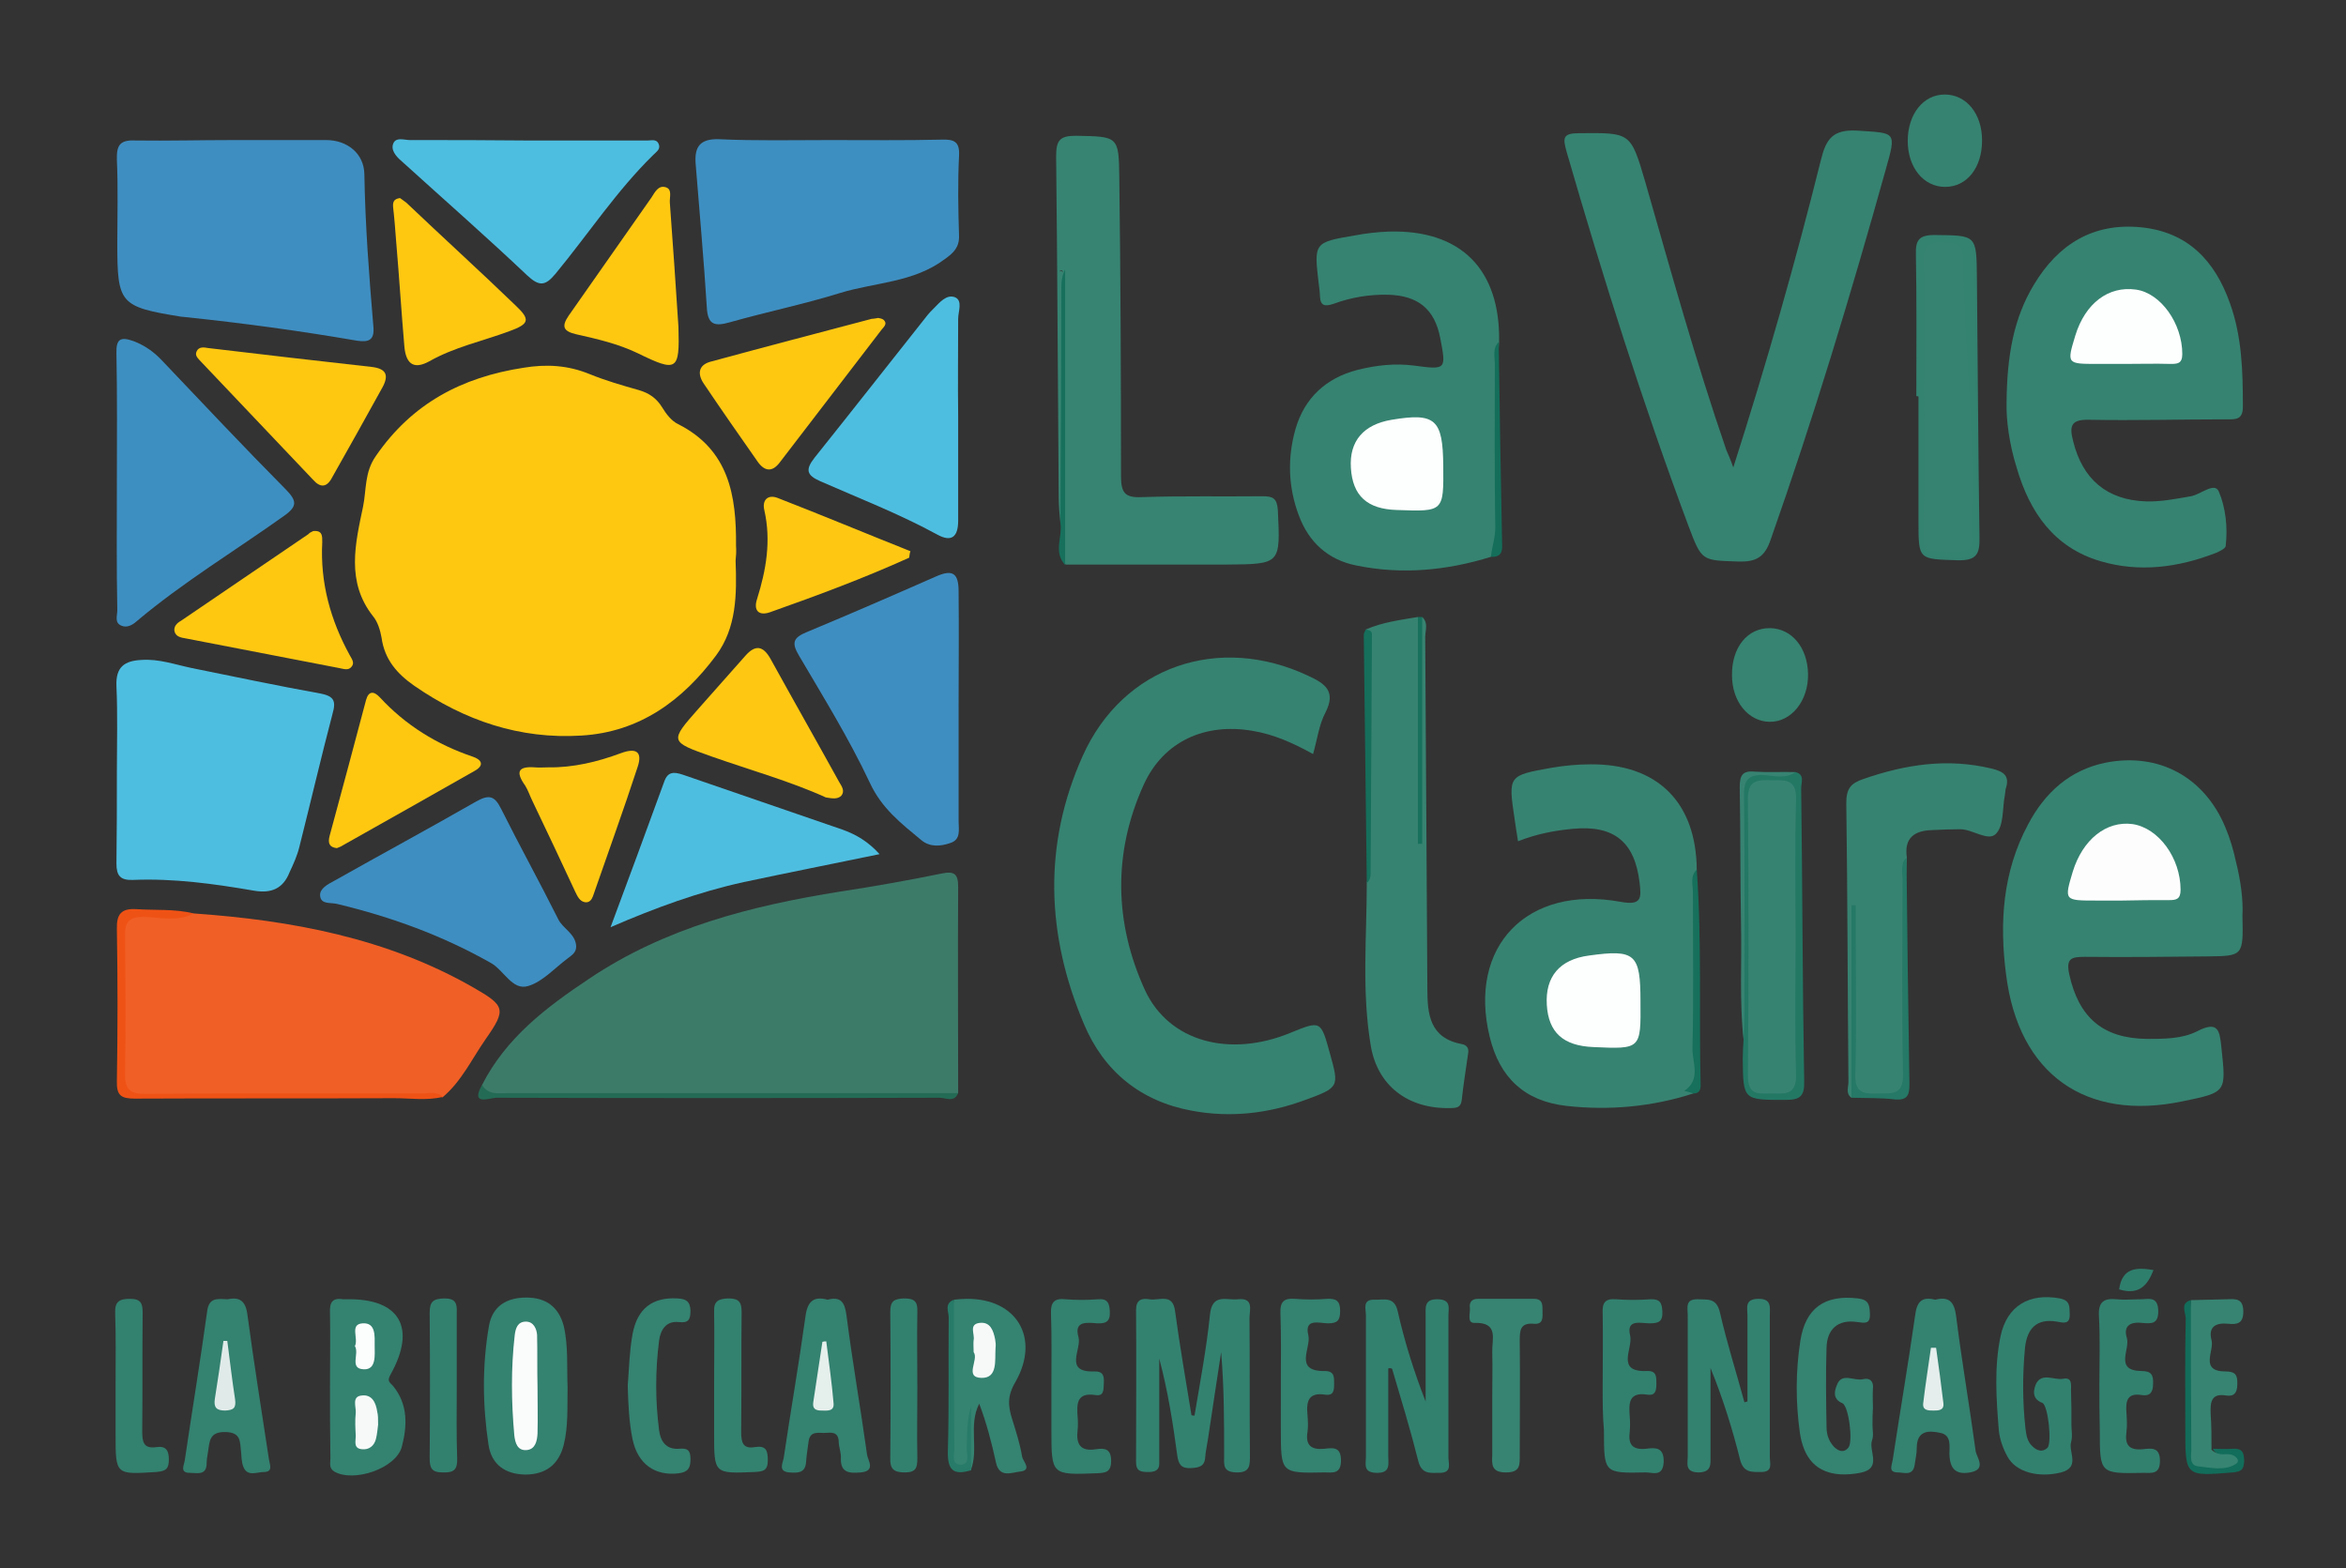 <?xml version="1.0" encoding="utf-8"?>
<!-- Generator: Adobe Illustrator 24.1.2, SVG Export Plug-In . SVG Version: 6.00 Build 0)  -->
<svg version="1.1" id="Calque_1" xmlns="http://www.w3.org/2000/svg" xmlns:xlink="http://www.w3.org/1999/xlink" x="0px" y="0px"
	 viewBox="0 0 546 365" style="enable-background:new 0 0 546 365;" xml:space="preserve">
<rect x="0" y="0" width="546" height="365" fill="#333333" stroke="none"/>
<style type="text/css">
	.st0{fill:#FEC811;}
	.st1{fill:#3D7B69;}
	.st2{fill:#F05F26;}
	.st3{fill:#368371;}
	.st4{fill:#3F8EC1;}
	.st5{fill:#378371;}
	.st6{fill:#4EBEE0;}
	.st7{fill:#3E8FC1;}
	.st8{fill:#378472;}
	.st9{fill:#3E8EC1;}
	.st10{fill:#338270;}
	.st11{fill:#FEC812;}
	.st12{fill:#32816F;}
	.st13{fill:#348270;}
	.st14{fill:#358371;}
	.st15{fill:#33816F;}
	.st16{fill:#368471;}
	.st17{fill:#33826F;}
	.st18{fill:#237864;}
	.st19{fill:#EF5215;}
	.st20{fill:#257966;}
	.st21{fill:#246B55;}
	.st22{fill:#16705B;}
	.st23{fill:#156F5B;}
	.st24{fill:#378372;}
	.st25{fill:#146E5A;}
	.st26{fill:#17705C;}
	.st27{fill:#126D5A;}
	.st28{fill:#277B68;}
	.st29{fill:#17715C;}
	.st30{fill:#2F7F6D;}
	.st31{fill:#FDFDFD;}
	.st32{fill:#FDFEFE;}
	.st33{fill:#FAFBFB;}
	.st34{fill:#F6F9F8;}
	.st35{fill:#FCFDFD;}
	.st36{fill:#E5EEEC;}
	.st37{fill:#E0EBE9;}
	.st38{fill:#E5EFEC;}
</style>
<g>
	<path class="st0" d="M171.2,130.5c0.3,8,0.2,15.6-4.5,22c-7.8,10.5-17.8,17.9-31.4,18.7c-14.3,0.9-27.2-3.5-38.9-11.6
		c-4-2.8-6.9-6.1-7.6-11.2c-0.3-1.7-0.9-3.7-2-5c-6.3-8-4.1-16.9-2.3-25.5c0.8-3.9,0.3-8,3-11.8c8.4-12.2,20-18.3,34.3-20.5
		c5.4-0.9,10.4-0.6,15.5,1.5c3.7,1.5,7.5,2.6,11.4,3.7c2.4,0.7,4.1,1.9,5.4,4c0.9,1.5,2.2,3.2,3.7,3.9c11.9,6,13.6,16.7,13.5,28.3
		C171.4,128.3,171.3,129.6,171.2,130.5z"/>
	<path class="st1" d="M112.2,252.5c5.6-11,15-18.1,24.9-24.7c17.7-11.9,37.8-17,58.5-20.3c7.9-1.2,15.8-2.6,23.6-4.2
		c2.9-0.6,3.8,0.1,3.8,3.1c-0.1,16,0,32,0,48c-1.2,0.8-2.6,0.5-3.9,0.5c-33.9,0-67.8,0-101.8,0C115.3,254.9,112.7,255.9,112.2,252.5
		z"/>
	<path class="st2" d="M45.1,212.6c22.7,1.6,44.9,5.7,65,17.2c7.5,4.3,7.8,5.1,2.9,12.1c-3.2,4.6-5.6,9.8-10,13.5
		c-1.8-0.7-3.6-0.4-5.4-0.4c-21.4,0-42.8-0.1-64.2,0.1c-3.8,0-5.4-0.8-5.3-4.9c0.2-10.8,0.2-21.6,0-32.4c-0.1-3.8,1.2-5.4,5.2-5.3
		C37.2,212.4,41.1,213.1,45.1,212.6z"/>
	<path class="st3" d="M403.4,108.8c7.8-24.4,14.5-47.9,20.4-71.6c1.2-4.9,2.8-7.1,8.4-6.8c9.1,0.6,9.2,0.1,6.7,9
		c-8.1,29-16.8,57.8-26.8,86.2c-1.4,4.1-3.4,5.2-7.4,5.1c-8.6-0.3-8.6,0-11.7-8.2c-10.7-28.7-19.9-57.8-28.4-87.2
		c-0.9-3.2-0.9-4.3,2.9-4.3c12-0.1,12-0.3,15.4,11.3c6,20.9,11.8,41.9,18.9,62.5C402.2,105.7,402.7,106.8,403.4,108.8z"/>
	<path class="st3" d="M305.6,175.5c-4.7-2.6-9.2-4.6-14.1-5.4c-11-1.9-20.7,2.4-25.3,12.5c-7.2,15.8-6.9,32.2,0.3,47.9
		c5.6,12,19.7,15.7,33.8,9.9c7.1-2.9,7.1-2.9,9.2,4.7c2.2,7.9,2.2,8-5.7,10.9c-8.6,3.2-17.5,4.2-26.5,2.5
		c-11.9-2.2-20.4-9.2-25-20.1c-8.8-20.7-9.6-41.8-0.3-62.5c9.4-20.9,31.7-28.4,52.5-18.6c3.9,1.8,6.5,3.6,4,8.5
		C307,168.6,306.6,172,305.6,175.5z"/>
	<path class="st3" d="M521.9,213.1c0.2,9.4,0.2,9.4-8.2,9.5c-9.5,0.1-19,0.2-28.5,0.1c-3.2,0-4.4,0.4-3.6,4.1
		c2.2,10,7.8,14.9,18.1,15c4,0,8.2,0,11.7-1.8c4.9-2.5,5.2-0.1,5.6,3.8c1.1,10.4,1.3,10.4-8.9,12.5c-22.7,4.8-38.3-6.3-41.2-29.4
		c-1.6-12.1-0.8-24,5.1-35c3.9-7.4,9.7-12.7,18.1-14.4c12.3-2.4,22.9,3.3,27.8,15c1.1,2.6,1.9,5.3,2.5,8.1
		C521.5,205,522.1,209.5,521.9,213.1z"/>
	<path class="st3" d="M467,93.7c0.1-10.8,1.6-19.6,6.4-27.5c5.6-9.3,13.7-14.4,24.9-13.3c10.9,1.1,17.2,7.8,20.7,17.7
		c2.8,7.8,3,15.9,3,24.1c0,3.1-1.8,2.9-3.9,2.9c-10.6,0-21.3,0.3-31.9,0.1c-4.3-0.1-4.6,1.5-3.7,5c2.2,8.9,7.9,13.7,17,14
		c3.5,0.1,6.9-0.6,10.4-1.2c2.3-0.4,5.5-3.4,6.5-1.1c1.6,3.8,2.1,8.3,1.6,12.7c-0.1,0.6-1.4,1.2-2.3,1.6c-8.8,3.4-17.8,4.6-26.9,1.9
		c-10.8-3.2-16.4-11.4-19.4-21.6C467.6,103.3,466.9,97.7,467,93.7z"/>
	<path class="st4" d="M54.4,32.6c7.2,0,14.3,0,21.5,0c4.9,0,8.8,3.1,8.9,7.9C85,52.4,85.9,64.2,86.9,76c0.3,3.2-1.1,3.7-3.8,3.3
		c-13.3-2.3-26.6-4.1-40-5.5c-0.3,0-0.7-0.1-1-0.1c-14.2-2.3-14.8-3-14.8-17c0-6.5,0.2-13-0.1-19.5c-0.1-3.4,0.7-4.7,4.4-4.5
		C39.1,32.8,46.8,32.6,54.4,32.6z"/>
	<path class="st5" d="M394.1,254.5c-9.6,3.1-19.5,4-29.5,2.9c-9.8-1.1-15.6-6.6-17.9-16.1c-5.1-21,8.7-35.4,30.5-31.4
		c4.9,0.9,4.8-0.9,4.4-4.4c-1.1-9.5-5.9-13.5-15.5-12.6c-4.3,0.4-8.5,1.2-12.8,2.9c-0.3-2-0.6-3.6-0.8-5.2
		c-1.5-10.1-1.5-10.1,8.6-11.9c2.9-0.5,6-0.8,8.9-0.8c15.7-0.2,24.8,8.8,24.9,24.6c-1.1,4.3-0.1,8.5,0,12.8
		c0.2,11.5,0,22.9,0.1,34.4C395,251.4,394.4,252.9,394.1,254.5z"/>
	<path class="st3" d="M347,129.6c-10.3,3.2-20.8,4.2-31.4,2c-6.5-1.3-11-5.4-13.3-11.6c-2.5-6.6-2.7-13.4-0.8-20.1
		c2.1-7.3,7.1-11.9,14.4-13.8c4.4-1.1,8.8-1.6,13.3-1c7.4,1,7.4,0.9,6-6.4c-1.3-6.8-5.2-9.9-12.1-10.1c-4.4-0.1-8.6,0.6-12.7,2.1
		c-2.1,0.7-3.1,0.5-3.2-1.8c0-1-0.2-2-0.3-3c-1.1-9.4-1.1-9.5,8.4-11.1c2.6-0.5,5.3-0.8,7.9-0.9c16.8-0.5,26,8.8,25.7,25.7
		c-0.9,9.9-0.6,19.9-0.2,29.8c0.2,5.3,0,10.6,0.3,15.9C349.1,127.1,348,128.3,347,129.6z"/>
	<path class="st6" d="M27.2,179.6c0-6.6,0.2-13.3-0.1-19.9c-0.2-4.5,1.9-5.9,5.8-6.1c4.1-0.3,7.9,1.1,11.8,1.9
		c9.9,2,19.8,4.1,29.8,5.9c3.1,0.6,3.8,1.6,2.9,4.7c-2.7,10.3-5.1,20.6-7.7,30.9c-0.5,2.1-1.4,4.1-2.3,6c-1.5,3.8-4.2,5-8.3,4.3
		c-9.3-1.6-18.7-2.9-28.2-2.5c-2.9,0.1-3.8-1-3.8-3.8C27.2,193.9,27.2,186.7,27.2,179.6z"/>
	<path class="st7" d="M193.2,32.6c8.7,0,17.3,0.1,26-0.1c2.9-0.1,4.2,0.5,4,3.8c-0.3,6.2-0.2,12.3,0,18.5c0.1,2.7-1.2,4-3.3,5.5
		c-7.3,5.5-16.3,5.4-24.4,7.9c-8.4,2.6-17.1,4.4-25.6,6.8c-3.5,1-5.2,0.7-5.4-3.5c-0.7-11.1-1.7-22.2-2.6-33.4
		c-0.3-3.9,1-5.8,5.3-5.7C175.9,32.8,184.5,32.6,193.2,32.6z"/>
	<path class="st8" d="M246.8,121.8c-0.2-2-0.4-4-0.4-5.9c-0.2-26.5-0.3-53-0.6-79.5c0-3.7,0.8-4.8,4.6-4.8c9.8,0.2,10,0,10.1,9.7
		c0.3,23.2,0.4,46.3,0.4,69.5c0,3.9,0.9,5.1,4.9,4.9c9.3-0.3,18.7-0.1,28-0.2c2.4,0,3.4,0.4,3.6,3.2c0.6,12.6,0.7,12.6-11.9,12.7
		c-12.5,0-25,0-37.5,0c-0.9-1.7-0.4-3.6-0.4-5.4c0-19.4,0-38.8,0-58.3c0-1.5,0.1-3.1-0.3-4.6c-0.4-0.6-1,0.4-0.5,0
		c0.2-0.2,0.3,0,0.5,0.2c0.6,0.9,0.3,1.9,0.3,2.8c0,17.3,0,34.5,0,51.8C247.5,119.3,247.9,120.7,246.8,121.8z"/>
	<path class="st7" d="M27.2,112.2c0-10,0.1-19.9-0.1-29.9c-0.1-3.4,0.9-4,4-2.9c2.6,1,4.7,2.5,6.5,4.4c9.6,10.1,19.2,20.3,29,30.2
		c2.4,2.5,2.7,3.8-0.4,6c-11.5,8.2-23.6,15.5-34.4,24.6c-1,0.9-2.3,1.6-3.6,1c-1.6-0.7-0.9-2.3-0.9-3.6
		C27.1,132.2,27.2,122.2,27.2,112.2z"/>
	<path class="st5" d="M331,143.6c1.5,1.4,0.7,3.1,0.7,4.7c0.2,27.3,0.3,54.5,0.5,81.8c0,5.9,0.5,11.5,8,12.9
		c1.1,0.2,1.7,0.9,1.5,2.1c-0.5,3.6-1.1,7.2-1.5,10.9c-0.2,1.8-1.2,1.9-2.8,1.9c-9.7,0.2-16.9-5.2-18.4-14.7
		c-2.1-12.5-0.9-25.2-0.9-37.8c1-3.2,0.4-6.6,0.4-9.8c0.3-16.4-0.2-32.8-0.6-49.1c3.9-1.7,8-2.2,12.1-2.9c1,4.2,0.4,8.6,0.4,12.8
		c0.1,13.4,0,26.8,0,39.5c0.5-0.8,0-2.5,0-4.1c0-14.4,0-28.9,0-43.3C330.5,146.9,330.1,145.2,331,143.6z"/>
	<path class="st4" d="M223.1,164.6c0,8.8,0,17.7,0,26.5c0,1.9,0.6,4.3-1.9,5.1c-2.3,0.8-4.7,1-6.7-0.6c-4.7-3.9-9.3-7.4-12.1-13.5
		c-4.8-10.2-10.8-19.9-16.5-29.6c-1.7-2.9-1.3-4.1,1.9-5.4c10.1-4.2,20.2-8.6,30.2-13c3.7-1.6,5.1-0.7,5.1,3.5
		C223.2,146.6,223.1,155.6,223.1,164.6z"/>
	<path class="st5" d="M430.9,255.5c-1.4-1-0.7-2.4-0.7-3.7c-0.2-21.6-0.2-43.3-0.5-64.9c0-3.3,1-4.6,4-5.6
		c9.8-3.4,19.6-4.9,29.9-2.4c2.8,0.7,4.2,1.7,3.2,4.7c-0.1,0.5-0.1,1-0.2,1.5c-0.6,3.1-0.2,7.1-2.1,9c-1.8,1.8-5.4-1.1-8.3-1.1
		c-2.2,0-4.3,0.1-6.5,0.2c-4.1,0.1-6.6,1.8-5.9,6.4c-0.9,14.3-0.4,28.6-0.2,42.9c0,1.3,0.3,2.6,0.3,4c0.2,8.9,0.2,8.8-8.6,8.7
		c-3.2,0-3.9-1.2-3.9-4.1c0.1-12.5,0-25.1,0-37.6c0,12.4,0,24.9,0,37.3C431.4,252.2,431.9,253.9,430.9,255.5z"/>
	<path class="st9" d="M134.1,220.3c0,1.4-1,2-1.9,2.7c-3.1,2.3-5.9,5.5-9.3,6.5c-3.7,1.1-5.6-3.7-8.7-5.4
		c-11.3-6.4-23.2-10.7-35.7-13.7c-1.5-0.4-3.9,0.2-4-2c-0.1-1.6,1.8-2.6,3.3-3.4c11-6.2,22.1-12.2,33.1-18.5
		c2.9-1.6,4.2-1.3,5.7,1.7c4.3,8.6,9,17.1,13.3,25.7C131,216.2,134,217.3,134.1,220.3z"/>
	<path class="st6" d="M122.7,32.7c9.3,0,18.6,0,28,0c0.9,0,2.1-0.4,2.6,0.8c0.5,1.2-0.5,1.8-1.2,2.5c-8.6,8.4-15.2,18.5-22.8,27.7
		c-2.4,2.9-3.8,3-6.6,0.4c-9.4-8.9-19.2-17.5-28.8-26.2c-1.3-1.1-2.8-2.5-2.5-4.1c0.5-2.2,2.8-1.1,4.3-1.2
		C104.7,32.6,113.7,32.6,122.7,32.7C122.7,32.7,122.7,32.7,122.7,32.7z"/>
	<path class="st6" d="M223,96.8c0,8.1,0,16.3,0,24.4c0,3.7-1.5,5.1-4.9,3.2c-8.8-4.8-18.1-8.4-27.2-12.4c-3.2-1.4-3.5-2.7-1.3-5.5
		c8.8-11,17.5-22.1,26.3-33.2c0.4-0.5,0.9-1,1.4-1.5c1.4-1.4,3-3.4,5-2.6c1.8,0.8,0.7,3.3,0.7,5C223,81.8,222.9,89.3,223,96.8
		C223,96.8,223,96.8,223,96.8z"/>
	<path class="st6" d="M142.1,215.8c4.2-11.3,8.4-22.6,12.5-33.9c0.8-2.3,2.2-2.3,4.3-1.6c12.4,4.3,24.8,8.5,37.2,12.8
		c3.1,1.1,6,2.8,8.6,5.7c-10.7,2.2-21.2,4.3-31.6,6.5C162.6,207.6,152.5,211.3,142.1,215.8z"/>
	<path class="st10" d="M278,329.5c1.3-7.8,2.8-15.6,3.6-23.5c0.5-5.1,3.9-3.3,6.5-3.6c3.8-0.4,2.7,2.5,2.7,4.4
		c0.1,10.6,0,21.3,0.1,31.9c0,2.3,0.1,4.1-3.2,4c-3.2-0.1-2.8-1.9-2.8-3.9c0-8,0-16-0.7-24.1c-1,6.8-2.1,13.6-3.1,20.5
		c-0.2,1.3-0.5,2.6-0.6,3.9c-0.1,2.2-1.4,2.5-3.4,2.6c-2.2,0.1-2.8-0.9-3.1-2.9c-1-7.5-2.2-15.1-4.2-22.6c0,6.7,0,13.4,0,20.2
		c0,1.3,0,2.7,0,4c0.1,1.8-1,2.2-2.5,2.2c-1.7,0-2.9-0.1-2.9-2.3c0-11.8,0.1-23.6,0-35.4c0-2.4,1.3-2.8,3.1-2.5
		c2.3,0.4,5.5-1.6,6,2.9c1.1,8.1,2.5,16.1,3.8,24.1C277.5,329.4,277.8,329.5,278,329.5z"/>
	<path class="st0" d="M48.4,81c12.7,1.5,25.4,3,38.1,4.4c3.4,0.4,4,1.9,2.6,4.6c-3.9,7.1-7.9,14.2-11.9,21.3
		c-1.2,2.2-2.7,2.2-4.3,0.4c-8.7-9.2-17.4-18.3-26.1-27.5c-0.6-0.7-1.6-1.4-1-2.5C46.3,80.7,47.4,80.8,48.4,81z"/>
	<path class="st0" d="M204.4,74c0.3,0.1,1,0.1,1.4,0.6c0.7,0.8-0.1,1.5-0.6,2.1c-7.9,10.3-15.8,20.6-23.7,30.9
		c-1.8,2.4-3.6,2.1-5.2-0.2c-4.2-6-8.4-12-12.5-18.1c-1.5-2.2-1.3-4.3,1.5-5.1c12.5-3.4,25.1-6.7,37.6-10
		C203.4,74.2,203.7,74.1,204.4,74z"/>
	<path class="st0" d="M72.9,123.6c2.2-0.2,2.1,1.2,2.1,2.6c-0.5,9.4,1.9,18.1,6.4,26.3c0.5,0.9,1.2,1.8,0.4,2.7
		c-0.7,0.9-1.8,0.5-2.8,0.3c-11.9-2.3-23.8-4.6-35.7-6.9c-1.2-0.2-2.4-0.4-2.7-1.7c-0.2-1.1,0.6-1.9,1.5-2.4
		c9.9-6.7,19.8-13.5,29.7-20.2C72,124,72.5,123.8,72.9,123.6z"/>
	<path class="st11" d="M192.2,185.6c-8.1-3.7-17.4-6.3-26.5-9.5c-9.9-3.5-9.9-3.5-3.1-11.2c3.6-4.1,7.3-8.2,10.9-12.3
		c2.3-2.6,4.1-2.3,5.8,0.7c5.3,9.6,10.7,19.1,16,28.7c0.6,1,1.4,2.1,0.5,3.2C195,186,193.9,185.9,192.2,185.6z"/>
	<path class="st0" d="M93.1,46.1c0.4,0.3,1,0.7,1.5,1.1C103,55.2,111.6,63,120,71.1c3.5,3.3,3.2,4.3-1.5,6c-6.2,2.3-12.8,3.7-18.6,7
		c-4,2.2-5.5,0.1-5.8-3.6c-0.7-8.1-1.2-16.2-1.9-24.3c-0.2-2.6-0.4-5.3-0.7-7.9C91.4,47.2,91.5,46.3,93.1,46.1z"/>
	<path class="st0" d="M157.9,76.1c0.3,10.2-0.3,10.6-9.5,6.1c-4.6-2.2-9.4-3.3-14.3-4.4c-3-0.7-3.5-1.8-1.7-4.4
		c6.4-9.1,12.8-18.3,19.2-27.4c0.8-1.2,1.6-3,3.4-2.4c1.5,0.5,0.8,2.3,0.9,3.6C156.6,56.9,157.3,66.5,157.9,76.1z"/>
	<path class="st0" d="M78.4,197.4c-1.8-0.2-2.1-1.2-1.7-2.8c2.9-10.6,5.7-21.2,8.5-31.7c0.6-2.1,1.8-2.1,3.2-0.6
		c6,6.5,13.3,11,21.6,13.8c2.1,0.7,2.8,2,0.5,3.3c-10.2,5.8-20.5,11.6-30.8,17.4C79.3,197.1,78.8,197.2,78.4,197.4z"/>
	<path class="st10" d="M406.7,326.2c0-6.7,0-13.4,0-20.1c0-1.7-0.7-3.7,2.4-3.8c3.3-0.1,2.8,2,2.8,3.9c0,11,0,21.9,0,32.9
		c0,1.5,0.8,3.5-2,3.5c-2.2,0-4.1,0.2-4.9-2.8c-1.8-7.2-4-14.3-6.9-21.4c0,6.8,0,13.6,0,20.4c0,2,0.3,3.9-2.9,3.9
		c-3.1-0.1-2.4-2.1-2.4-3.7c0-11,0-21.9,0-32.9c0-1.7-0.7-3.8,2.4-3.7c2.4,0.1,4.3-0.3,5.1,3.1c1.6,7,3.8,13.9,5.7,20.9
		C406.2,326.3,406.5,326.2,406.7,326.2z"/>
	<path class="st12" d="M323.1,318.5c0,6.8,0,13.6,0,20.4c0,1.9,0.6,4-2.8,3.9c-3.1-0.1-2.4-2-2.4-3.7c0-11,0-22,0-33
		c0-1.4-0.9-3.7,2-3.6c2.1,0.1,4.6-0.9,5.4,2.7c1.6,7.1,3.8,14.1,6.5,21c0-6.6,0-13.3,0-19.9c0-2-0.4-4,2.9-3.9
		c3.1,0.1,2.4,2.1,2.4,3.8c0,11,0,22,0,33c0,1.4,0.9,3.6-2,3.6c-2.2,0-4.2,0.4-5-2.7c-1.8-7.2-4-14.4-6.1-21.5
		C323.7,318.4,323.4,318.4,323.1,318.5z"/>
	<path class="st13" d="M132.1,322.9c-0.1,4.5,0.2,9-0.9,13.4c-1.2,4.7-4.3,6.9-9,6.9c-4.6-0.1-7.8-2.3-8.5-6.9
		c-1.4-9.2-1.5-18.5,0.1-27.7c0.8-4.6,4.1-6.6,8.7-6.6c4.5,0,7.5,2.1,8.7,6.6C132.3,313.3,131.9,318.1,132.1,322.9z"/>
	<path class="st13" d="M76.8,322.5c0-5.7,0.1-11.3,0-17c-0.1-2.3,0.5-3.5,3-3.1c0.3,0,0.7,0,1,0C93,302.2,97,309,90.9,319.9
		c-0.9,1.6-0.2,1.8,0.6,2.7c3.5,4.3,3.3,9.3,2,14.2c-1.4,5-11.2,8.3-15.7,5.7c-1.3-0.8-0.9-2-0.9-3.1
		C76.8,333.8,76.8,328.1,76.8,322.5z"/>
	<path class="st11" d="M211.6,129.8c-10.6,4.8-21.4,8.8-32.4,12.7c-2.6,0.9-3.9-0.4-3-3.1c2.1-6.7,3.3-13.5,1.7-20.6
		c-0.6-2.4,0.8-3.8,3.1-2.9c10.3,4,20.6,8.3,30.9,12.4C211.7,128.7,211.7,129.2,211.6,129.8z"/>
	<path class="st11" d="M127.5,178.6c5.9,0.1,11.6-1.3,17-3.3c3.5-1.3,5.1-0.4,3.9,3.2c-3.3,10.1-6.9,20-10.4,30.1
		c-0.3,0.8-0.8,1.5-1.8,1.4c-1.3-0.2-1.8-1.4-2.3-2.4c-3.3-7.1-6.6-14.1-10-21.2c-0.6-1.2-1-2.5-1.7-3.6c-2.2-3.1-1.7-4.5,2.3-4.2
		C125.5,178.7,126.5,178.6,127.5,178.6z"/>
	<path class="st13" d="M450.4,302.5c3.5-0.9,4.5,0.8,4.9,4.1c1.3,10.4,3.1,20.7,4.5,31.1c0.2,1.5,2.7,4.3-1.3,5
		c-3.4,0.6-4.7-0.9-4.8-4.3c0-1.8,0.5-4.4-2.1-4.9c-2.7-0.6-5.5-0.6-5.5,3.5c0,1.3-0.3,2.6-0.5,4c-0.4,2.6-2.5,1.7-3.9,1.7
		c-2.3,0-1.4-1.6-1.2-2.9c1.7-11.2,3.6-22.3,5.2-33.5C446.1,303,447.2,301.7,450.4,302.5z"/>
	<path class="st13" d="M53,302.4c2.8-0.6,4.2,0.4,4.6,3.7c1.5,11.2,3.3,22.4,5,33.6c0.2,1.2,1,2.9-1.2,2.9c-1.6,0-3.9,1.2-4.8-1.3
		c-0.4-1.1-0.4-2.3-0.5-3.4c-0.3-2.3,0.1-4.5-3.6-4.6c-3.9-0.1-3.7,2.3-4.1,4.7c-0.1,0.8-0.3,1.6-0.3,2.5c0,3-2.2,2.3-3.9,2.3
		c-2.4,0-1.4-1.7-1.2-2.9c1.7-11.5,3.6-23,5.2-34.6C48.6,301.9,50.6,302.3,53,302.4z"/>
	<path class="st14" d="M222,302.5c1-0.1,2-0.2,3-0.2c11.6-0.1,17.2,9.1,11.3,19.4c-1.9,3.2-1.7,5.6-0.7,8.7c0.9,2.9,1.8,5.7,2.3,8.7
		c0.2,1,2.4,3.1-0.5,3.4c-1.9,0.2-4.8,1.6-5.6-2.1c-1-4.6-2.2-9.2-3.9-13.7c-2.6,5.1,0,10.6-2,15.6c-1.1-3.4-0.1-6.9-0.5-10
		c0.1,2.1,0,4.5,0,7c0,1.5-0.4,2.7-2.2,2.5c-1.6-0.1-1.7-1.2-1.8-2.5c0-5.3-0.1-10.6,0-16C221.7,316.4,220.9,309.5,222,302.5z"/>
	<path class="st13" d="M192.6,302.5c3.1-0.8,4,0.6,4.4,3.6c1.4,10.9,3.3,21.7,4.8,32.5c0.2,1.3,2.1,3.8-1.5,4.1
		c-2.5,0.2-4.7,0.2-4.6-3.3c0.1-1.3-0.5-2.6-0.5-3.9c-0.1-2.3-1.7-2.1-3.1-2c-1.5,0.1-3.5-0.6-3.9,1.9c-0.2,1.6-0.5,3.3-0.6,4.9
		c-0.2,2.7-2.1,2.5-3.9,2.4c-2.7-0.2-1.5-2.2-1.3-3.4c1.6-10.8,3.5-21.7,5-32.5C187.8,303.3,189,301.5,192.6,302.5z"/>
	<path class="st14" d="M435.8,331.7c0,1.2,0.3,2.4-0.1,3.5c-0.9,2.5,2.5,6.6-2.8,7.6c-6.4,1.2-11-0.5-13-5.5c-0.5-1.2-0.8-2.5-1-3.8
		c-1-7.1-1-14.3,0.1-21.4c1.2-7.7,5.7-10.8,13.4-9.9c2.6,0.3,2.7,1.6,2.8,3.6c0.1,2.5-1.3,2.1-2.9,1.9c-4.6-0.7-7.1,1.7-7.2,6
		c-0.2,6.1-0.1,12.3,0,18.4c0,1.7,0.5,3.3,1.7,4.6c1,1,2.3,1.6,3.4,0.2c1.1-1.3,0.1-9.6-1.4-10.3c-2.4-1-1.8-3-1.3-4.2
		c1.1-3.1,4-0.9,6.1-1.4c1.6-0.4,2.5,0.5,2.3,2.2c-0.1,1.5,0,3,0,4.5C435.8,329,435.8,330.4,435.8,331.7z"/>
	<path class="st12" d="M482.1,331.7c0,1.3,0.3,2.7-0.1,4c-0.6,2.3,2.2,5.8-2.3,7c-5.2,1.3-10.5,0-12.5-3.7c-1-1.8-1.8-4-2-6.1
		c-0.6-7.3-1.1-14.7,0.4-21.9c1.5-7.1,6.7-10.1,13.8-8.8c2.5,0.5,2.2,2,2.3,3.6c0.1,2.5-1.4,2.1-3,1.8c-4.7-0.8-6.9,1.6-7.4,6
		c-0.6,6.3-0.6,12.6,0.1,18.9c0.2,1.5,0.4,3,1.6,4.1c1,1,2.3,1.5,3.5,0.4c1.1-1,0.2-10-1.2-10.5c-2.7-1-1.9-3.4-1.4-4.5
		c1.4-2.6,4.2-0.7,6.3-1.1c2.1-0.4,1.8,1.4,1.8,2.7C482.1,326.4,482.1,329,482.1,331.7z"/>
	<path class="st12" d="M373,322.9c0-5.8,0.1-11.6,0-17.4c-0.1-2.3,0.6-3.3,3.1-3.1c2.6,0.2,5.3,0.2,8,0c2.3-0.1,2.7,0.9,2.8,2.9
		c0.1,2.4-1,2.7-3,2.7c-2,0-5.5-1.1-4.5,2.9c0.7,2.9-3.5,8.5,3.9,8.2c2.3-0.1,2.2,1.4,2.2,3c0,1.5-0.2,2.8-2.1,2.5
		c-4.5-0.7-4.3,2.2-4.1,5.1c0.1,1.2,0.1,2.3,0,3.5c-0.4,3,0.6,4.3,3.8,4c2.2-0.3,4.2-0.4,4.1,3.1c-0.2,3.5-2.5,2.4-4.2,2.4
		c-9.7,0.2-9.7,0.2-9.7-9.8C373,329.6,373,326.2,373,322.9z"/>
	<path class="st13" d="M298.1,322.1c0-5.5,0.1-11-0.1-16.5c-0.1-2.7,0.9-3.5,3.4-3.3c2.5,0.2,5,0.2,7.5,0c2.1-0.1,3,0.5,3,2.8
		c0,2.2-0.6,2.9-2.8,2.9c-2,0-5.6-1.3-4.6,2.8c0.7,2.9-3.5,8.4,3.8,8.3c2.3,0,2.2,1.4,2.2,3c0,1.5-0.1,2.8-2.1,2.5
		c-3.9-0.6-4.4,1.6-4.1,4.7c0.1,1.3,0.2,2.7,0,4c-0.5,3.1,0.9,4.2,3.9,3.9c1.9-0.2,3.9-0.6,3.9,2.7c0,3.3-2,2.8-3.9,2.8
		c-10.1,0.2-10.1,0.2-10.1-10.1C298.1,329.1,298.1,325.6,298.1,322.1z"/>
	<path class="st15" d="M244.7,322.2c0-5.5,0.1-11-0.1-16.5c-0.1-2.6,0.8-3.6,3.4-3.3c2.5,0.2,5,0.2,7.5,0c2.3-0.2,2.7,0.9,2.8,2.9
		c0.1,2.3-0.9,2.8-3,2.7c-2.3-0.2-5.4-0.6-4.3,3.2c0.8,2.8-3.5,8.2,3.6,8c2.2-0.1,2.4,1.1,2.3,2.8c-0.1,1.4,0.1,3-1.9,2.7
		c-4.5-0.7-4.4,2.1-4.2,5.1c0.1,1,0.1,2,0,3c-0.4,3.3,0.6,5.1,4.3,4.5c2-0.3,3.5-0.1,3.5,2.7c0,2.7-1.3,2.8-3.4,2.9
		c-10.5,0.4-10.5,0.4-10.5-10.1C244.7,329.1,244.7,325.6,244.7,322.2z"/>
	<path class="st12" d="M488.6,322.3c0-5.3,0.2-10.6-0.1-15.9c-0.2-3.4,1.1-4.3,4.2-4c1.8,0.2,3.7,0,5.5,0c1.8,0,4-0.8,4.1,2.6
		c0.1,3.2-1.6,3.1-3.7,2.9c-2.7-0.3-4.5,0.6-3.6,3.5c0.8,2.7-3,7.6,3.4,7.7c2.3,0,2.8,0.9,2.7,3c0,1.9-0.7,2.9-2.6,2.6
		c-3.5-0.6-3.8,1.5-3.6,4.1c0.1,1.5,0.2,3,0,4.5c-0.4,3,0.6,4.3,3.8,4c1.9-0.2,4-0.6,4,2.7c0,3.2-1.9,2.8-3.9,2.8
		c-10.1,0.2-10.1,0.2-10.1-9.9C488.6,329.3,488.6,325.8,488.6,322.3z"/>
	<path class="st8" d="M347.3,325.2c0-3.5,0.1-7,0-10.5c-0.1-3,1.6-7-4.2-6.8c-1.7,0-0.9-2.2-1-3.4c-0.2-1.4,0.4-2.2,1.9-2.2
		c4.3,0,8.7,0,13,0c2,0,2,1.3,2,2.7c0,1.5,0.3,3.3-2,3.1c-3.3-0.3-3.3,1.7-3.3,4c0.1,8.8,0,17.6,0,26.5c0,2.3,0.2,4.1-3.2,4.1
		c-3.4,0-3.3-1.8-3.2-4.1C347.3,334.2,347.3,329.7,347.3,325.2z"/>
	<path class="st13" d="M446,92.2c0-11,0.1-22-0.1-32.9c-0.1-3.3,0.6-4.6,4.3-4.6c9.8,0.1,9.8-0.1,9.9,9.9
		c0.2,20.1,0.3,40.3,0.6,60.4c0.1,4-0.7,5.5-5.1,5.4c-9.1-0.3-9.1,0-9.1-9.2c0-9.6,0-19.3,0-28.9C446.3,92.2,446.2,92.2,446,92.2z"
		/>
	<path class="st14" d="M146.1,322.5c0.3-4,0.4-8,1.1-11.9c1.1-6.1,4.7-8.7,10.4-8.4c2,0.1,3,0.6,3.1,2.8c0,2.1-0.4,3-2.8,2.7
		c-2.9-0.3-4.2,1.9-4.5,4.3c-0.9,7-0.9,14,0,20.9c0.3,2.5,1.6,4.5,4.6,4.3c2-0.2,2.7,0.3,2.7,2.4c0,2-0.5,3-2.7,3.3
		c-5.5,0.7-9.6-2.1-10.8-8C146.4,330.9,146.2,326.7,146.1,322.5z"/>
	<path class="st16" d="M403.1,157.2c-0.1-6.5,3.6-11.1,8.9-11c5,0.1,8.7,4.5,8.8,10.7c0.1,6.2-3.9,11.2-9,11.1
		C406.9,167.9,403.1,163.3,403.1,157.2z"/>
	<path class="st3" d="M461.3,32.7c0,6.3-3.5,10.8-8.6,10.8c-5,0-8.7-4.5-8.7-10.7c0-6.2,3.6-10.8,8.6-10.8
		C457.6,22,461.3,26.4,461.3,32.7z"/>
	<path class="st8" d="M509.9,302.6c2.8-0.1,5.6-0.1,8.4-0.2c2.1-0.1,3.8-0.2,3.8,2.9c0,2.8-1.5,3-3.5,2.8c-2.9-0.3-4.7,0.7-3.9,3.8
		c0.7,2.5-2.9,7.3,3.3,7.3c2.3,0,2.8,0.9,2.7,3c0,1.9-0.7,2.9-2.6,2.6c-3.5-0.6-3.7,1.6-3.6,4.2c0.2,2.8,0.2,5.6,0.2,8.4
		c1.4,1.5,3.1,0.5,4.7,0.8c1.2,0.2,1.7,0.8,1.7,2c0,1.2-0.6,1.9-1.8,1.9c-2.7,0.1-5.3,0-8,0c-1.8,0-2.2-1.1-2.2-2.6
		C509.7,327.1,508.8,314.8,509.9,302.6z"/>
	<path class="st15" d="M26.9,322.1c0-5.5,0.1-11-0.1-16.5c-0.1-2.7,1-3.3,3.5-3.3c2.6,0,2.9,1.2,2.9,3.3c-0.1,9.1,0,18.3-0.1,27.4
		c0,2.5,0.2,4.3,3.4,3.8c2.2-0.3,2.8,0.9,2.8,2.9c0,2.2-0.7,2.7-2.9,2.9c-9.5,0.6-9.5,0.7-9.5-8.7C26.9,330,26.9,326.1,26.9,322.1z"
		/>
	<path class="st17" d="M166.2,322.3c0-5.7,0.1-11.3,0-17c-0.1-2.5,1-3,3.3-3.1c2.4,0,3.1,0.8,3.1,3.1c-0.1,9.3,0,18.7-0.1,28
		c0,2.4,0.4,4,3.2,3.5c2.6-0.4,3,0.8,3,3.1c0,2.4-1.1,2.6-3.1,2.7c-9.4,0.4-9.4,0.4-9.4-8.9C166.2,330,166.2,326.2,166.2,322.3z"/>
	<path class="st12" d="M106.3,323c0,5.5-0.1,10.9,0.1,16.4c0.1,2.7-0.8,3.4-3.4,3.3c-2.5,0-3-1-3-3.3c0.1-11.3,0.1-22.5,0-33.8
		c0-2.7,0.8-3.3,3.4-3.4c2.6,0,3,1.1,2.9,3.3C106.3,311.4,106.3,317.2,106.3,323z"/>
	<path class="st12" d="M213.5,322.9c0,5.5-0.1,11,0,16.5c0,2.2-0.3,3.3-2.9,3.3c-2.6,0-3.5-0.8-3.4-3.4c0.1-11.3,0.1-22.6,0-34
		c0-2.5,0.9-3,3.2-3.1c2.4,0,3.2,0.7,3.1,3.1C213.4,311.3,213.5,317.1,213.5,322.9z"/>
	<path class="st18" d="M417.9,179.7c2.2,0.6,1.3,2.4,1.3,3.7c0.3,22.7,0.3,45.5,0.7,68.2c0.1,3.5-0.9,4.4-4.3,4.4
		c-9.9,0-9.9,0.1-10-9.6c0-1.5,0.1-3,0.2-4.5c-0.8-10.3-0.2-20.5-0.3-30.8c-0.1-9.1,0.1-18.3-0.1-27.4c0-2.7,0.7-3.9,3.6-3.8
		C412,180.1,415,180.4,417.9,179.7z"/>
	<path class="st19" d="M45.1,212.6c-3.8,2-7.8,0.9-11.7,0.8c-3.7,0-4.4,1.5-4.3,4.8c0.1,10.5,0.2,20.9,0,31.4c-0.1,4,1.1,5.1,5.1,5
		c21.2-0.2,42.5-0.1,63.7-0.1c1.8,0,3.7-0.6,5.2,0.8c-3.8,0.9-7.6,0.3-11.4,0.3c-20.1,0.1-40.2,0-60.3,0.1c-3.2,0-4.3-0.7-4.2-4.1
		c0.2-11.8,0.2-23.6,0-35.4c-0.1-3.5,1.1-4.8,4.5-4.6C36.1,211.9,40.6,211.5,45.1,212.6z"/>
	<path class="st20" d="M430.9,255.5c0-14.9,0-29.8,0-44.8c0.3,0,0.7,0,1,0c0,2.8,0,5.6,0,8.4c0,10.3,0.2,20.6-0.1,30.9
		c-0.2,4.7,2.3,4.6,5.5,4.5c3.1,0,5.7,0.3,5.6-4.4c-0.3-15.1-0.1-30.2-0.1-45.3c0-1.8-0.6-3.7,0.9-5.2c0.2,17.6,0.4,35.2,0.7,52.8
		c0,2.5-0.5,3.7-3.3,3.5C437.9,255.5,434.4,255.6,430.9,255.5z"/>
	<path class="st21" d="M112.2,252.5c1.5,2.5,4,1.9,6.3,1.9c34.8,0,69.6,0,104.5,0c-0.9,2.3-2.9,1.1-4.3,1.1
		c-34.4,0.1-68.9,0.1-103.3,0C113.8,255.6,109.4,257.4,112.2,252.5z"/>
	<path class="st22" d="M394.1,254.5c-0.7-0.3-2.2-0.6-2.1-0.6c4-2.7,1.8-6.7,1.9-10c0.3-12.1,0.1-24.2,0.1-36.3
		c0-1.7-0.7-3.7,0.9-5.2c1.2,16.7,0.5,33.4,0.9,50.2C395.8,253.9,395.3,254.5,394.1,254.5z"/>
	<path class="st23" d="M317.9,146.5c0.6,0.2,1.4,0.2,1.4,1.1c-0.1,18.4-0.2,36.8-0.3,55.2c0,1,0,2-0.9,2.7
		c-0.2-19.2-0.5-38.5-0.7-57.7C317.4,147.3,317.7,146.9,317.9,146.5z"/>
	<path class="st24" d="M417.9,179.7c-2.3,1.6-4.9,0.9-7.2,0.7c-3.7-0.2-4.9,1-4.8,4.8c0.2,16.9,0.1,33.8,0.1,50.8c0,2-0.1,4-0.2,6
		c-1-8.9-0.4-17.9-0.6-26.8c-0.2-10.6-0.1-21.2-0.3-31.9c0-2.7,0.5-4,3.5-3.7C411.6,179.8,414.8,179.6,417.9,179.7z"/>
	<path class="st25" d="M347,129.6c0.2-2.4,1.1-4.6,1-7.1c-0.2-12.6-0.1-25.1-0.1-37.7c0-1.7-0.6-3.7,0.9-5.2
		c0.2,15.8,0.5,31.5,0.8,47.3C349.7,128.8,349,129.7,347,129.6z"/>
	<path class="st26" d="M246.8,121.8c0.1-18,0.2-35.9,0.2-53.9c0-1.8,0-3.5,0.9-5.2c0,22.9,0,45.9,0,68.8
		C245.1,128.5,247.3,125,246.8,121.8z"/>
	<path class="st27" d="M509.9,302.6c0,11.6,0,23.1,0.1,34.7c0,1.5-0.6,3.8,1.7,4c2.9,0.3,6.1,1.1,8.7-0.6c1.1-0.7,0-2-1.4-2.2
		c-1.4-0.2-3.1,0.5-4-1.3c1.5,0,3,0.1,4.5,0c2.3-0.2,2.8,0.8,2.8,2.9c-0.1,1.9-0.6,2.4-2.6,2.6c-11.1,0.9-11.1,1-11.1-10
		c0-8.6-0.1-17.3,0.1-25.9C508.6,305.3,507.4,303.3,509.9,302.6z"/>
	<path class="st28" d="M222,302.5c0,11.6,0,23.2,0.1,34.7c0,1.3-0.7,3.6,1.3,3.7c2.5,0.1,1.6-2.4,1.6-3.8c0.1-3.2,0-6.4,1-9.7
		c0,4.9,0,9.9,0,14.8c-4,1.2-5.5,0.1-5.4-4.4c0.3-10.4,0.1-20.8,0.2-31.2C220.8,305.3,219.7,303.4,222,302.5z"/>
	<path class="st29" d="M331,143.6c0,17.6,0,35.2,0,52.8c-0.3,0-0.6,0-1,0c0-17.6,0-35.2,0-52.8C330.3,143.6,330.6,143.6,331,143.6z"
		/>
	<path class="st30" d="M493.2,300.1c0.7-5,3.9-5.2,8-4.5C499.8,299.2,497.8,301.5,493.2,300.1z"/>
	<path class="st31" d="M493.9,209.6c-2,0-4,0-6,0c-7.5,0-7.5,0-5.5-6.7c2.3-7.5,7.8-11.9,13.9-11.1c6.1,0.9,11.2,7.9,11.2,15.3
		c0,2.2-1,2.4-2.7,2.4C501.3,209.5,497.6,209.5,493.9,209.6C493.9,209.6,493.9,209.6,493.9,209.6z"/>
	<path class="st32" d="M494.7,84.7c-2.2,0-4.3,0-6.5,0c-7.2,0-7.2,0-5.2-6.6c2.3-7.5,7.7-11.6,14.1-10.7c5.8,0.8,10.8,7.9,10.8,15
		c0,2.3-1.2,2.3-2.8,2.3C501.6,84.6,498.1,84.7,494.7,84.7C494.7,84.7,494.7,84.7,494.7,84.7z"/>
	<path class="st32" d="M381.8,233.1c0.1,11.1,0.1,11.1-11,10.6c-7-0.3-10.4-3.4-10.8-9.8c-0.4-6.6,3-10.6,9.8-11.5
		C380.6,220.9,381.8,222,381.8,233.1z"/>
	<path class="st32" d="M335.9,108.4c0.1,10.7,0.1,10.7-10.8,10.3c-6.9-0.2-10.3-3.3-10.7-9.8c-0.4-6.2,2.9-10.1,9.5-11.2
		C334.1,96,335.8,97.6,335.9,108.4z"/>
	<path class="st33" d="M125.1,322.7c0,3.7,0.1,7.3,0,11c-0.1,1.7-0.5,3.6-2.5,3.8c-2.2,0.2-2.7-1.7-2.9-3.4
		c-0.7-7.8-0.8-15.6,0.1-23.4c0.2-1.6,0.7-3.1,2.6-3.1c1.8,0,2.5,1.7,2.6,3.1C125.1,314.7,125,318.7,125.1,322.7
		C125,322.7,125.1,322.7,125.1,322.7z"/>
	<path class="st34" d="M88,331.6c-0.1,0.7-0.2,2.1-0.5,3.3c-0.4,1.6-1.6,2.6-3.3,2.4c-2-0.2-1.4-1.9-1.4-3.1c-0.1-1.8-0.2-3.6,0-5.4
		c0.1-1.4-1-3.8,1.4-4c2.4-0.3,3.3,1.7,3.6,3.8C88,329.4,88,330.2,88,331.6z"/>
	<path class="st35" d="M82.6,313.3c0.9-1.8-1.3-5.1,1.8-5.3c3.1-0.2,2.8,3,2.8,5.2c0,2.2,0.4,5.6-2.5,5.5
		C81.2,318.6,83.7,315.1,82.6,313.3z"/>
	<path class="st36" d="M450.6,313.7c0.6,4.3,1.2,8.6,1.7,12.9c0.2,1.7-1.2,1.7-2.3,1.7c-1.2,0-2.6,0-2.4-1.7
		c0.5-4.3,1.2-8.6,1.8-12.9C449.8,313.7,450.2,313.7,450.6,313.7z"/>
	<path class="st37" d="M52.9,312.1c0.6,4.5,1.1,9,1.8,13.5c0.3,2.1-0.3,2.6-2.3,2.7c-2,0-2.7-0.7-2.4-2.7c0.7-4.5,1.4-9,2-13.5
		C52.3,312.1,52.6,312.1,52.9,312.1z"/>
	<path class="st34" d="M226.6,314.7c0-1.2-0.1-2,0-2.8c0.3-1.4-1.2-3.7,1.4-4c2.5-0.3,3.2,1.8,3.6,3.8c0.1,0.6,0.2,1.3,0.1,2
		c-0.2,2.8,0.6,7.1-3.3,7C224.3,320.6,227.9,316.4,226.6,314.7z"/>
	<path class="st38" d="M192.3,312.2c0.6,4.8,1.3,9.6,1.7,14.4c0.2,2-1.6,1.7-2.8,1.7c-1.4,0-2.2-0.4-1.9-2.1
		c0.7-4.6,1.4-9.3,2.1-13.9C191.7,312.2,192,312.2,192.3,312.2z"/>
	<path class="st5" d="M447.9,92.6c0-10.7,0.1-21.3-0.1-32c-0.1-3.4,1.2-4.3,4.4-4.2c2.7,0.1,4.7,0.1,4.7,3.8
		c0.3,20.9,3,41.7,1.9,62.7c-0.1,1.8,1.1,4.6-1.5,5.2c-2.7,0.6-5.7,0.4-8.4-0.1c-1.7-0.3-1.1-2.6-1.1-4
		C447.9,113.6,447.9,103.1,447.9,92.6z"/>
	<path class="st24" d="M417.9,218.3c0,10.6-0.2,21.3,0.1,31.9c0.1,4.4-2.2,4.4-5.3,4.3c-2.9-0.1-5.9,0.9-5.9-4.1
		c0.2-21.4,0.2-42.9,0-64.3c-0.1-4.6,2.3-4.6,5.5-4.5c3.1,0,5.8-0.4,5.7,4.4C417.7,196.7,417.9,207.5,417.9,218.3z"/>
</g>
</svg>
